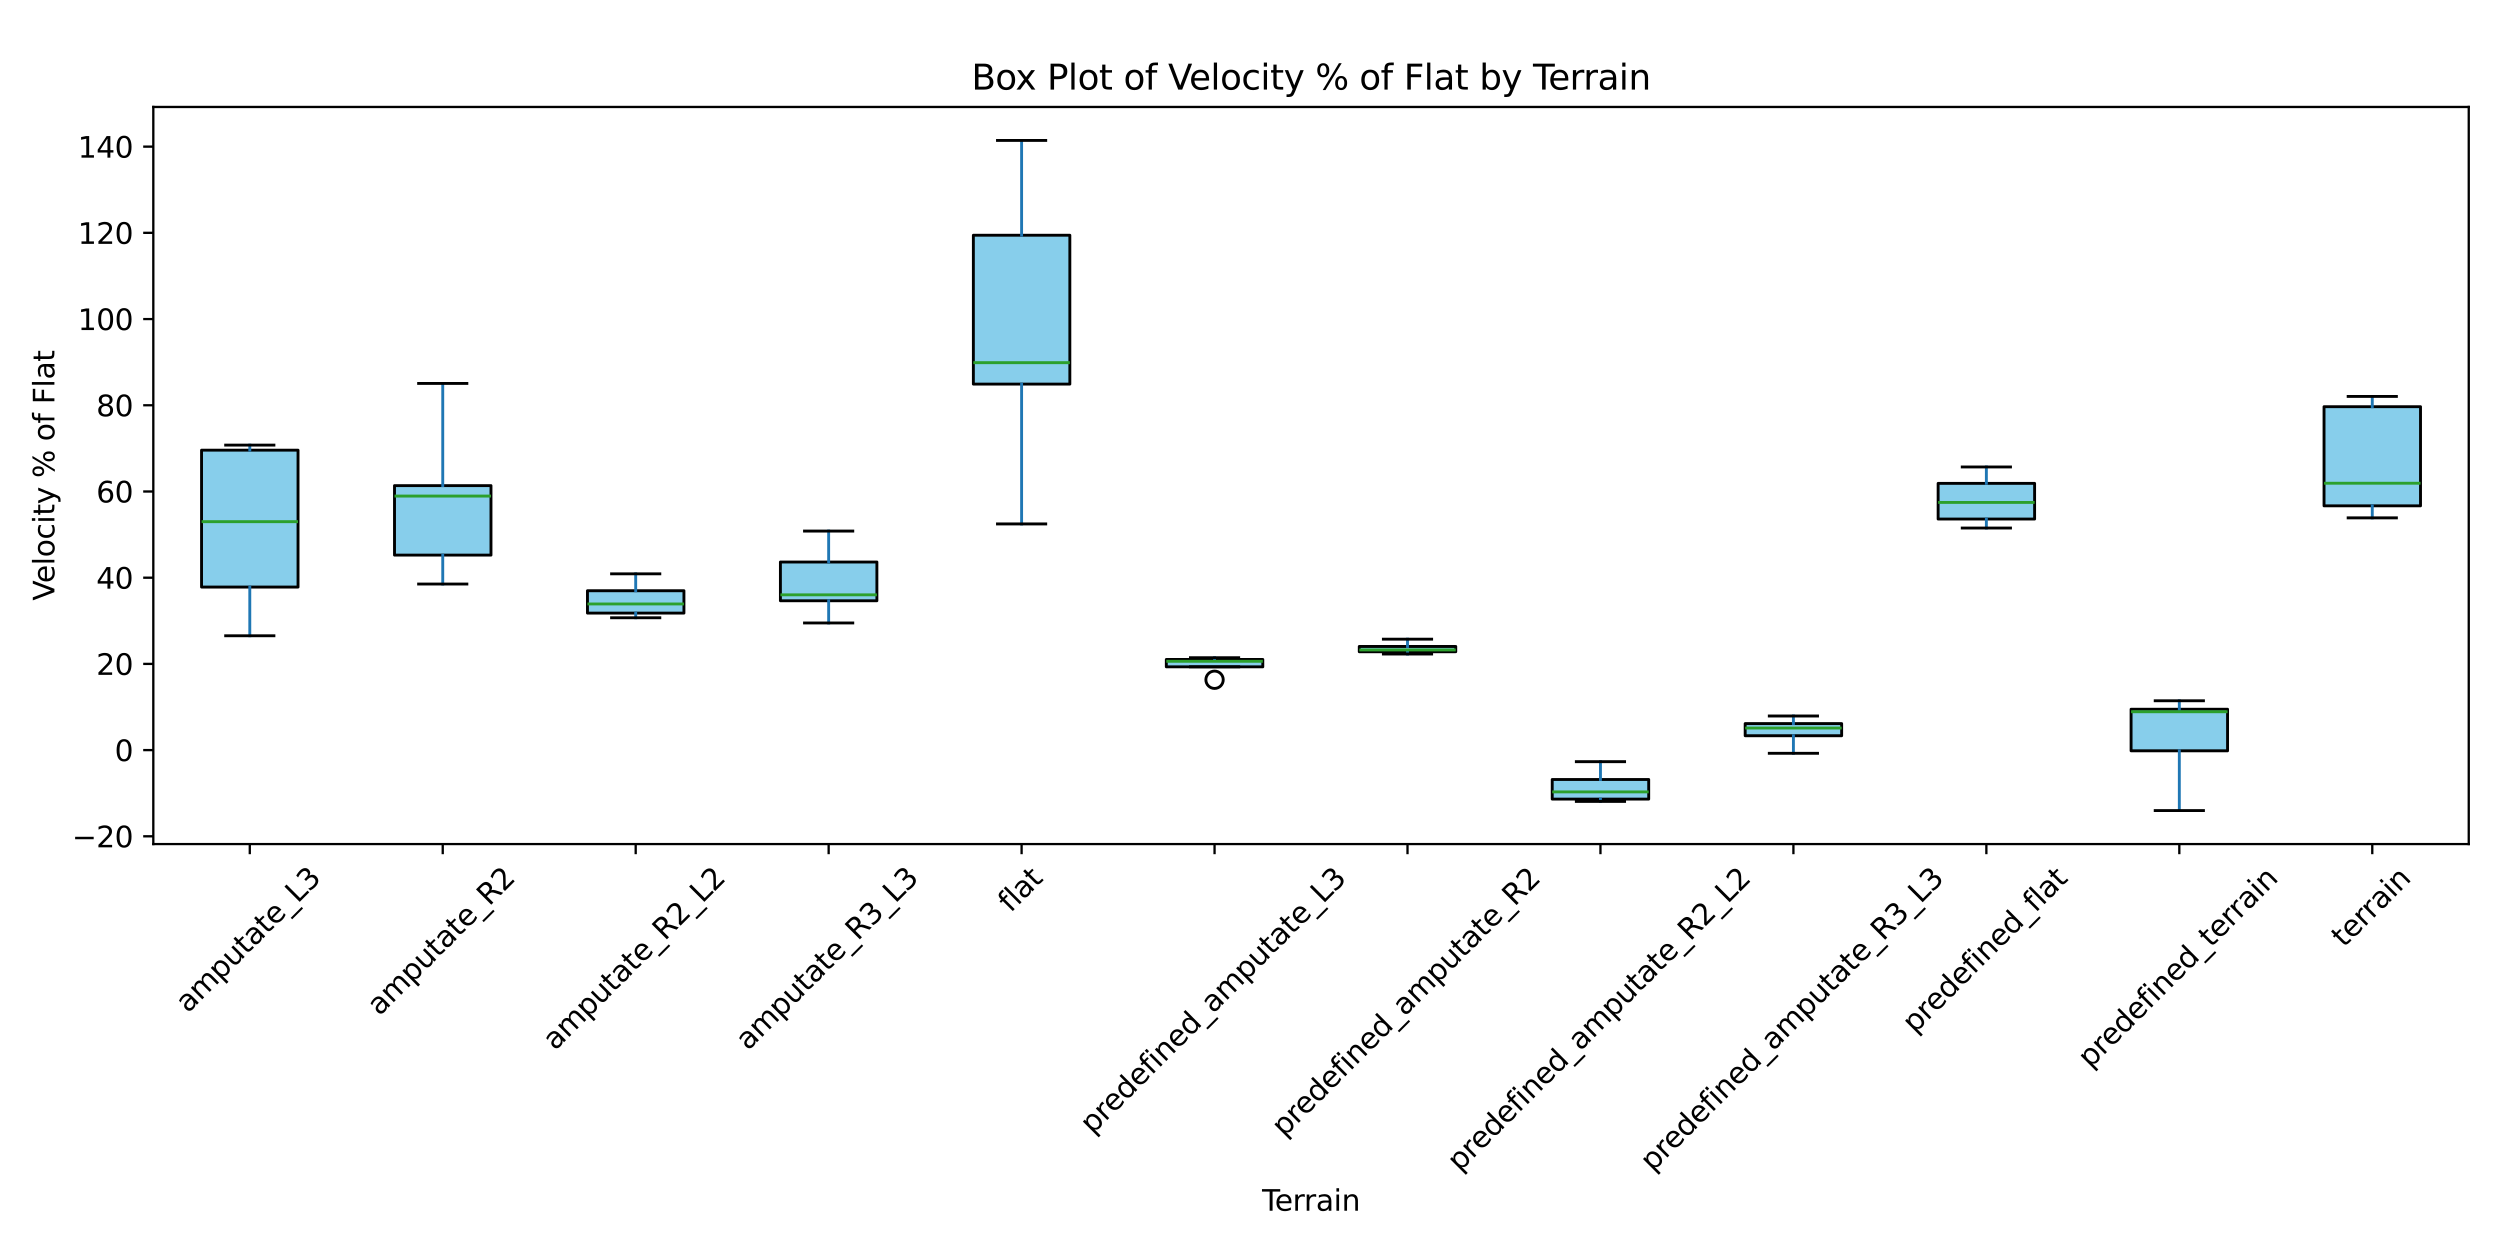 <?xml version="1.0" encoding="utf-8" standalone="no"?>
<!DOCTYPE svg PUBLIC "-//W3C//DTD SVG 1.1//EN"
  "http://www.w3.org/Graphics/SVG/1.1/DTD/svg11.dtd">
<svg xmlns:xlink="http://www.w3.org/1999/xlink" width="864pt" height="432pt" viewBox="0 0 864 432" xmlns="http://www.w3.org/2000/svg" version="1.1">
 <defs>
  <style type="text/css">*{stroke-linejoin: round; stroke-linecap: butt}</style>
 </defs>
 <g id="figure_1">
  <g id="patch_1">
   <path d="M 0 432 
L 864 432 
L 864 0 
L 0 0 
z
" style="fill: #ffffff"/>
  </g>
  <g id="axes_1">
   <g id="patch_2">
    <path d="M 52.985 291.71 
L 853.2 291.71 
L 853.2 36.96 
L 52.985 36.96 
z
" style="fill: #ffffff"/>
   </g>
   <g id="matplotlib.axis_1">
    <g id="xtick_1">
     <g id="line2d_1">
      <defs>
       <path id="m77b8a6939d" d="M 0 0 
L 0 3.5 
" style="stroke: #000000; stroke-width: 0.8"/>
      </defs>
      <g>
       <use xlink:href="#m77b8a6939d" x="86.327" y="291.71" style="stroke: #000000; stroke-width: 0.8"/>
      </g>
     </g>
     <g id="text_1">
      <!-- amputate_L3 -->
      <g transform="translate(64.921 350.352) rotate(-45) scale(0.1 -0.1)">
       <defs>
        <path id="DejaVuSans-61" d="M 2194 1759 
Q 1497 1759 1228 1600 
Q 959 1441 959 1056 
Q 959 750 1161 570 
Q 1363 391 1709 391 
Q 2188 391 2477 730 
Q 2766 1069 2766 1631 
L 2766 1759 
L 2194 1759 
z
M 3341 1997 
L 3341 0 
L 2766 0 
L 2766 531 
Q 2569 213 2275 61 
Q 1981 -91 1556 -91 
Q 1019 -91 701 211 
Q 384 513 384 1019 
Q 384 1609 779 1909 
Q 1175 2209 1959 2209 
L 2766 2209 
L 2766 2266 
Q 2766 2663 2505 2880 
Q 2244 3097 1772 3097 
Q 1472 3097 1187 3025 
Q 903 2953 641 2809 
L 641 3341 
Q 956 3463 1253 3523 
Q 1550 3584 1831 3584 
Q 2591 3584 2966 3190 
Q 3341 2797 3341 1997 
z
" transform="scale(0.016)"/>
        <path id="DejaVuSans-6d" d="M 3328 2828 
Q 3544 3216 3844 3400 
Q 4144 3584 4550 3584 
Q 5097 3584 5394 3201 
Q 5691 2819 5691 2113 
L 5691 0 
L 5113 0 
L 5113 2094 
Q 5113 2597 4934 2840 
Q 4756 3084 4391 3084 
Q 3944 3084 3684 2787 
Q 3425 2491 3425 1978 
L 3425 0 
L 2847 0 
L 2847 2094 
Q 2847 2600 2669 2842 
Q 2491 3084 2119 3084 
Q 1678 3084 1418 2786 
Q 1159 2488 1159 1978 
L 1159 0 
L 581 0 
L 581 3500 
L 1159 3500 
L 1159 2956 
Q 1356 3278 1631 3431 
Q 1906 3584 2284 3584 
Q 2666 3584 2933 3390 
Q 3200 3197 3328 2828 
z
" transform="scale(0.016)"/>
        <path id="DejaVuSans-70" d="M 1159 525 
L 1159 -1331 
L 581 -1331 
L 581 3500 
L 1159 3500 
L 1159 2969 
Q 1341 3281 1617 3432 
Q 1894 3584 2278 3584 
Q 2916 3584 3314 3078 
Q 3713 2572 3713 1747 
Q 3713 922 3314 415 
Q 2916 -91 2278 -91 
Q 1894 -91 1617 61 
Q 1341 213 1159 525 
z
M 3116 1747 
Q 3116 2381 2855 2742 
Q 2594 3103 2138 3103 
Q 1681 3103 1420 2742 
Q 1159 2381 1159 1747 
Q 1159 1113 1420 752 
Q 1681 391 2138 391 
Q 2594 391 2855 752 
Q 3116 1113 3116 1747 
z
" transform="scale(0.016)"/>
        <path id="DejaVuSans-75" d="M 544 1381 
L 544 3500 
L 1119 3500 
L 1119 1403 
Q 1119 906 1312 657 
Q 1506 409 1894 409 
Q 2359 409 2629 706 
Q 2900 1003 2900 1516 
L 2900 3500 
L 3475 3500 
L 3475 0 
L 2900 0 
L 2900 538 
Q 2691 219 2414 64 
Q 2138 -91 1772 -91 
Q 1169 -91 856 284 
Q 544 659 544 1381 
z
M 1991 3584 
L 1991 3584 
z
" transform="scale(0.016)"/>
        <path id="DejaVuSans-74" d="M 1172 4494 
L 1172 3500 
L 2356 3500 
L 2356 3053 
L 1172 3053 
L 1172 1153 
Q 1172 725 1289 603 
Q 1406 481 1766 481 
L 2356 481 
L 2356 0 
L 1766 0 
Q 1100 0 847 248 
Q 594 497 594 1153 
L 594 3053 
L 172 3053 
L 172 3500 
L 594 3500 
L 594 4494 
L 1172 4494 
z
" transform="scale(0.016)"/>
        <path id="DejaVuSans-65" d="M 3597 1894 
L 3597 1613 
L 953 1613 
Q 991 1019 1311 708 
Q 1631 397 2203 397 
Q 2534 397 2845 478 
Q 3156 559 3463 722 
L 3463 178 
Q 3153 47 2828 -22 
Q 2503 -91 2169 -91 
Q 1331 -91 842 396 
Q 353 884 353 1716 
Q 353 2575 817 3079 
Q 1281 3584 2069 3584 
Q 2775 3584 3186 3129 
Q 3597 2675 3597 1894 
z
M 3022 2063 
Q 3016 2534 2758 2815 
Q 2500 3097 2075 3097 
Q 1594 3097 1305 2825 
Q 1016 2553 972 2059 
L 3022 2063 
z
" transform="scale(0.016)"/>
        <path id="DejaVuSans-5f" d="M 3263 -1063 
L 3263 -1509 
L -63 -1509 
L -63 -1063 
L 3263 -1063 
z
" transform="scale(0.016)"/>
        <path id="DejaVuSans-4c" d="M 628 4666 
L 1259 4666 
L 1259 531 
L 3531 531 
L 3531 0 
L 628 0 
L 628 4666 
z
" transform="scale(0.016)"/>
        <path id="DejaVuSans-33" d="M 2597 2516 
Q 3050 2419 3304 2112 
Q 3559 1806 3559 1356 
Q 3559 666 3084 287 
Q 2609 -91 1734 -91 
Q 1441 -91 1130 -33 
Q 819 25 488 141 
L 488 750 
Q 750 597 1062 519 
Q 1375 441 1716 441 
Q 2309 441 2620 675 
Q 2931 909 2931 1356 
Q 2931 1769 2642 2001 
Q 2353 2234 1838 2234 
L 1294 2234 
L 1294 2753 
L 1863 2753 
Q 2328 2753 2575 2939 
Q 2822 3125 2822 3475 
Q 2822 3834 2567 4026 
Q 2313 4219 1838 4219 
Q 1578 4219 1281 4162 
Q 984 4106 628 3988 
L 628 4550 
Q 988 4650 1302 4700 
Q 1616 4750 1894 4750 
Q 2613 4750 3031 4423 
Q 3450 4097 3450 3541 
Q 3450 3153 3228 2886 
Q 3006 2619 2597 2516 
z
" transform="scale(0.016)"/>
       </defs>
       <use xlink:href="#DejaVuSans-61"/>
       <use xlink:href="#DejaVuSans-6d" x="61.279"/>
       <use xlink:href="#DejaVuSans-70" x="158.691"/>
       <use xlink:href="#DejaVuSans-75" x="222.168"/>
       <use xlink:href="#DejaVuSans-74" x="285.547"/>
       <use xlink:href="#DejaVuSans-61" x="324.756"/>
       <use xlink:href="#DejaVuSans-74" x="386.035"/>
       <use xlink:href="#DejaVuSans-65" x="425.244"/>
       <use xlink:href="#DejaVuSans-5f" x="486.768"/>
       <use xlink:href="#DejaVuSans-4c" x="536.768"/>
       <use xlink:href="#DejaVuSans-33" x="592.48"/>
      </g>
     </g>
    </g>
    <g id="xtick_2">
     <g id="line2d_2">
      <g>
       <use xlink:href="#m77b8a6939d" x="153.012" y="291.71" style="stroke: #000000; stroke-width: 0.8"/>
      </g>
     </g>
     <g id="text_2">
      <!-- amputate_R2 -->
      <g transform="translate(131.119 351.325) rotate(-45) scale(0.1 -0.1)">
       <defs>
        <path id="DejaVuSans-52" d="M 2841 2188 
Q 3044 2119 3236 1894 
Q 3428 1669 3622 1275 
L 4263 0 
L 3584 0 
L 2988 1197 
Q 2756 1666 2539 1819 
Q 2322 1972 1947 1972 
L 1259 1972 
L 1259 0 
L 628 0 
L 628 4666 
L 2053 4666 
Q 2853 4666 3247 4331 
Q 3641 3997 3641 3322 
Q 3641 2881 3436 2590 
Q 3231 2300 2841 2188 
z
M 1259 4147 
L 1259 2491 
L 2053 2491 
Q 2509 2491 2742 2702 
Q 2975 2913 2975 3322 
Q 2975 3731 2742 3939 
Q 2509 4147 2053 4147 
L 1259 4147 
z
" transform="scale(0.016)"/>
        <path id="DejaVuSans-32" d="M 1228 531 
L 3431 531 
L 3431 0 
L 469 0 
L 469 531 
Q 828 903 1448 1529 
Q 2069 2156 2228 2338 
Q 2531 2678 2651 2914 
Q 2772 3150 2772 3378 
Q 2772 3750 2511 3984 
Q 2250 4219 1831 4219 
Q 1534 4219 1204 4116 
Q 875 4013 500 3803 
L 500 4441 
Q 881 4594 1212 4672 
Q 1544 4750 1819 4750 
Q 2544 4750 2975 4387 
Q 3406 4025 3406 3419 
Q 3406 3131 3298 2873 
Q 3191 2616 2906 2266 
Q 2828 2175 2409 1742 
Q 1991 1309 1228 531 
z
" transform="scale(0.016)"/>
       </defs>
       <use xlink:href="#DejaVuSans-61"/>
       <use xlink:href="#DejaVuSans-6d" x="61.279"/>
       <use xlink:href="#DejaVuSans-70" x="158.691"/>
       <use xlink:href="#DejaVuSans-75" x="222.168"/>
       <use xlink:href="#DejaVuSans-74" x="285.547"/>
       <use xlink:href="#DejaVuSans-61" x="324.756"/>
       <use xlink:href="#DejaVuSans-74" x="386.035"/>
       <use xlink:href="#DejaVuSans-65" x="425.244"/>
       <use xlink:href="#DejaVuSans-5f" x="486.768"/>
       <use xlink:href="#DejaVuSans-52" x="536.768"/>
       <use xlink:href="#DejaVuSans-32" x="606.25"/>
      </g>
     </g>
    </g>
    <g id="xtick_3">
     <g id="line2d_3">
      <g>
       <use xlink:href="#m77b8a6939d" x="219.696" y="291.71" style="stroke: #000000; stroke-width: 0.8"/>
      </g>
     </g>
     <g id="text_3">
      <!-- amputate_R2_L2 -->
      <g transform="translate(191.816 363.3) rotate(-45) scale(0.1 -0.1)">
       <use xlink:href="#DejaVuSans-61"/>
       <use xlink:href="#DejaVuSans-6d" x="61.279"/>
       <use xlink:href="#DejaVuSans-70" x="158.691"/>
       <use xlink:href="#DejaVuSans-75" x="222.168"/>
       <use xlink:href="#DejaVuSans-74" x="285.547"/>
       <use xlink:href="#DejaVuSans-61" x="324.756"/>
       <use xlink:href="#DejaVuSans-74" x="386.035"/>
       <use xlink:href="#DejaVuSans-65" x="425.244"/>
       <use xlink:href="#DejaVuSans-5f" x="486.768"/>
       <use xlink:href="#DejaVuSans-52" x="536.768"/>
       <use xlink:href="#DejaVuSans-32" x="606.25"/>
       <use xlink:href="#DejaVuSans-5f" x="669.873"/>
       <use xlink:href="#DejaVuSans-4c" x="719.873"/>
       <use xlink:href="#DejaVuSans-32" x="775.586"/>
      </g>
     </g>
    </g>
    <g id="xtick_4">
     <g id="line2d_4">
      <g>
       <use xlink:href="#m77b8a6939d" x="286.381" y="291.71" style="stroke: #000000; stroke-width: 0.8"/>
      </g>
     </g>
     <g id="text_4">
      <!-- amputate_R3_L3 -->
      <g transform="translate(258.501 363.3) rotate(-45) scale(0.1 -0.1)">
       <use xlink:href="#DejaVuSans-61"/>
       <use xlink:href="#DejaVuSans-6d" x="61.279"/>
       <use xlink:href="#DejaVuSans-70" x="158.691"/>
       <use xlink:href="#DejaVuSans-75" x="222.168"/>
       <use xlink:href="#DejaVuSans-74" x="285.547"/>
       <use xlink:href="#DejaVuSans-61" x="324.756"/>
       <use xlink:href="#DejaVuSans-74" x="386.035"/>
       <use xlink:href="#DejaVuSans-65" x="425.244"/>
       <use xlink:href="#DejaVuSans-5f" x="486.768"/>
       <use xlink:href="#DejaVuSans-52" x="536.768"/>
       <use xlink:href="#DejaVuSans-33" x="606.25"/>
       <use xlink:href="#DejaVuSans-5f" x="669.873"/>
       <use xlink:href="#DejaVuSans-4c" x="719.873"/>
       <use xlink:href="#DejaVuSans-33" x="775.586"/>
      </g>
     </g>
    </g>
    <g id="xtick_5">
     <g id="line2d_5">
      <g>
       <use xlink:href="#m77b8a6939d" x="353.066" y="291.71" style="stroke: #000000; stroke-width: 0.8"/>
      </g>
     </g>
     <g id="text_5">
      <!-- flat -->
      <g transform="translate(349.237 315.642) rotate(-45) scale(0.1 -0.1)">
       <defs>
        <path id="DejaVuSans-66" d="M 2375 4863 
L 2375 4384 
L 1825 4384 
Q 1516 4384 1395 4259 
Q 1275 4134 1275 3809 
L 1275 3500 
L 2222 3500 
L 2222 3053 
L 1275 3053 
L 1275 0 
L 697 0 
L 697 3053 
L 147 3053 
L 147 3500 
L 697 3500 
L 697 3744 
Q 697 4328 969 4595 
Q 1241 4863 1831 4863 
L 2375 4863 
z
" transform="scale(0.016)"/>
        <path id="DejaVuSans-6c" d="M 603 4863 
L 1178 4863 
L 1178 0 
L 603 0 
L 603 4863 
z
" transform="scale(0.016)"/>
       </defs>
       <use xlink:href="#DejaVuSans-66"/>
       <use xlink:href="#DejaVuSans-6c" x="35.205"/>
       <use xlink:href="#DejaVuSans-61" x="62.988"/>
       <use xlink:href="#DejaVuSans-74" x="124.268"/>
      </g>
     </g>
    </g>
    <g id="xtick_6">
     <g id="line2d_6">
      <g>
       <use xlink:href="#m77b8a6939d" x="419.75" y="291.71" style="stroke: #000000; stroke-width: 0.8"/>
      </g>
     </g>
     <g id="text_6">
      <!-- predefined_amputate_L3 -->
      <g transform="translate(377.537 392.215) rotate(-45) scale(0.1 -0.1)">
       <defs>
        <path id="DejaVuSans-72" d="M 2631 2963 
Q 2534 3019 2420 3045 
Q 2306 3072 2169 3072 
Q 1681 3072 1420 2755 
Q 1159 2438 1159 1844 
L 1159 0 
L 581 0 
L 581 3500 
L 1159 3500 
L 1159 2956 
Q 1341 3275 1631 3429 
Q 1922 3584 2338 3584 
Q 2397 3584 2469 3576 
Q 2541 3569 2628 3553 
L 2631 2963 
z
" transform="scale(0.016)"/>
        <path id="DejaVuSans-64" d="M 2906 2969 
L 2906 4863 
L 3481 4863 
L 3481 0 
L 2906 0 
L 2906 525 
Q 2725 213 2448 61 
Q 2172 -91 1784 -91 
Q 1150 -91 751 415 
Q 353 922 353 1747 
Q 353 2572 751 3078 
Q 1150 3584 1784 3584 
Q 2172 3584 2448 3432 
Q 2725 3281 2906 2969 
z
M 947 1747 
Q 947 1113 1208 752 
Q 1469 391 1925 391 
Q 2381 391 2643 752 
Q 2906 1113 2906 1747 
Q 2906 2381 2643 2742 
Q 2381 3103 1925 3103 
Q 1469 3103 1208 2742 
Q 947 2381 947 1747 
z
" transform="scale(0.016)"/>
        <path id="DejaVuSans-69" d="M 603 3500 
L 1178 3500 
L 1178 0 
L 603 0 
L 603 3500 
z
M 603 4863 
L 1178 4863 
L 1178 4134 
L 603 4134 
L 603 4863 
z
" transform="scale(0.016)"/>
        <path id="DejaVuSans-6e" d="M 3513 2113 
L 3513 0 
L 2938 0 
L 2938 2094 
Q 2938 2591 2744 2837 
Q 2550 3084 2163 3084 
Q 1697 3084 1428 2787 
Q 1159 2491 1159 1978 
L 1159 0 
L 581 0 
L 581 3500 
L 1159 3500 
L 1159 2956 
Q 1366 3272 1645 3428 
Q 1925 3584 2291 3584 
Q 2894 3584 3203 3211 
Q 3513 2838 3513 2113 
z
" transform="scale(0.016)"/>
       </defs>
       <use xlink:href="#DejaVuSans-70"/>
       <use xlink:href="#DejaVuSans-72" x="63.477"/>
       <use xlink:href="#DejaVuSans-65" x="102.34"/>
       <use xlink:href="#DejaVuSans-64" x="163.863"/>
       <use xlink:href="#DejaVuSans-65" x="227.34"/>
       <use xlink:href="#DejaVuSans-66" x="288.863"/>
       <use xlink:href="#DejaVuSans-69" x="324.068"/>
       <use xlink:href="#DejaVuSans-6e" x="351.852"/>
       <use xlink:href="#DejaVuSans-65" x="415.23"/>
       <use xlink:href="#DejaVuSans-64" x="476.754"/>
       <use xlink:href="#DejaVuSans-5f" x="540.23"/>
       <use xlink:href="#DejaVuSans-61" x="590.23"/>
       <use xlink:href="#DejaVuSans-6d" x="651.51"/>
       <use xlink:href="#DejaVuSans-70" x="748.922"/>
       <use xlink:href="#DejaVuSans-75" x="812.398"/>
       <use xlink:href="#DejaVuSans-74" x="875.777"/>
       <use xlink:href="#DejaVuSans-61" x="914.986"/>
       <use xlink:href="#DejaVuSans-74" x="976.266"/>
       <use xlink:href="#DejaVuSans-65" x="1015.475"/>
       <use xlink:href="#DejaVuSans-5f" x="1076.998"/>
       <use xlink:href="#DejaVuSans-4c" x="1126.998"/>
       <use xlink:href="#DejaVuSans-33" x="1182.711"/>
      </g>
     </g>
    </g>
    <g id="xtick_7">
     <g id="line2d_7">
      <g>
       <use xlink:href="#m77b8a6939d" x="486.435" y="291.71" style="stroke: #000000; stroke-width: 0.8"/>
      </g>
     </g>
     <g id="text_7">
      <!-- predefined_amputate_R2 -->
      <g transform="translate(443.735 393.188) rotate(-45) scale(0.1 -0.1)">
       <use xlink:href="#DejaVuSans-70"/>
       <use xlink:href="#DejaVuSans-72" x="63.477"/>
       <use xlink:href="#DejaVuSans-65" x="102.34"/>
       <use xlink:href="#DejaVuSans-64" x="163.863"/>
       <use xlink:href="#DejaVuSans-65" x="227.34"/>
       <use xlink:href="#DejaVuSans-66" x="288.863"/>
       <use xlink:href="#DejaVuSans-69" x="324.068"/>
       <use xlink:href="#DejaVuSans-6e" x="351.852"/>
       <use xlink:href="#DejaVuSans-65" x="415.23"/>
       <use xlink:href="#DejaVuSans-64" x="476.754"/>
       <use xlink:href="#DejaVuSans-5f" x="540.23"/>
       <use xlink:href="#DejaVuSans-61" x="590.23"/>
       <use xlink:href="#DejaVuSans-6d" x="651.51"/>
       <use xlink:href="#DejaVuSans-70" x="748.922"/>
       <use xlink:href="#DejaVuSans-75" x="812.398"/>
       <use xlink:href="#DejaVuSans-74" x="875.777"/>
       <use xlink:href="#DejaVuSans-61" x="914.986"/>
       <use xlink:href="#DejaVuSans-74" x="976.266"/>
       <use xlink:href="#DejaVuSans-65" x="1015.475"/>
       <use xlink:href="#DejaVuSans-5f" x="1076.998"/>
       <use xlink:href="#DejaVuSans-52" x="1126.998"/>
       <use xlink:href="#DejaVuSans-32" x="1196.48"/>
      </g>
     </g>
    </g>
    <g id="xtick_8">
     <g id="line2d_8">
      <g>
       <use xlink:href="#m77b8a6939d" x="553.119" y="291.71" style="stroke: #000000; stroke-width: 0.8"/>
      </g>
     </g>
     <g id="text_8">
      <!-- predefined_amputate_R2_L2 -->
      <g transform="translate(504.432 405.163) rotate(-45) scale(0.1 -0.1)">
       <use xlink:href="#DejaVuSans-70"/>
       <use xlink:href="#DejaVuSans-72" x="63.477"/>
       <use xlink:href="#DejaVuSans-65" x="102.34"/>
       <use xlink:href="#DejaVuSans-64" x="163.863"/>
       <use xlink:href="#DejaVuSans-65" x="227.34"/>
       <use xlink:href="#DejaVuSans-66" x="288.863"/>
       <use xlink:href="#DejaVuSans-69" x="324.068"/>
       <use xlink:href="#DejaVuSans-6e" x="351.852"/>
       <use xlink:href="#DejaVuSans-65" x="415.23"/>
       <use xlink:href="#DejaVuSans-64" x="476.754"/>
       <use xlink:href="#DejaVuSans-5f" x="540.23"/>
       <use xlink:href="#DejaVuSans-61" x="590.23"/>
       <use xlink:href="#DejaVuSans-6d" x="651.51"/>
       <use xlink:href="#DejaVuSans-70" x="748.922"/>
       <use xlink:href="#DejaVuSans-75" x="812.398"/>
       <use xlink:href="#DejaVuSans-74" x="875.777"/>
       <use xlink:href="#DejaVuSans-61" x="914.986"/>
       <use xlink:href="#DejaVuSans-74" x="976.266"/>
       <use xlink:href="#DejaVuSans-65" x="1015.475"/>
       <use xlink:href="#DejaVuSans-5f" x="1076.998"/>
       <use xlink:href="#DejaVuSans-52" x="1126.998"/>
       <use xlink:href="#DejaVuSans-32" x="1196.48"/>
       <use xlink:href="#DejaVuSans-5f" x="1260.104"/>
       <use xlink:href="#DejaVuSans-4c" x="1310.104"/>
       <use xlink:href="#DejaVuSans-32" x="1365.816"/>
      </g>
     </g>
    </g>
    <g id="xtick_9">
     <g id="line2d_9">
      <g>
       <use xlink:href="#m77b8a6939d" x="619.804" y="291.71" style="stroke: #000000; stroke-width: 0.8"/>
      </g>
     </g>
     <g id="text_9">
      <!-- predefined_amputate_R3_L3 -->
      <g transform="translate(571.117 405.163) rotate(-45) scale(0.1 -0.1)">
       <use xlink:href="#DejaVuSans-70"/>
       <use xlink:href="#DejaVuSans-72" x="63.477"/>
       <use xlink:href="#DejaVuSans-65" x="102.34"/>
       <use xlink:href="#DejaVuSans-64" x="163.863"/>
       <use xlink:href="#DejaVuSans-65" x="227.34"/>
       <use xlink:href="#DejaVuSans-66" x="288.863"/>
       <use xlink:href="#DejaVuSans-69" x="324.068"/>
       <use xlink:href="#DejaVuSans-6e" x="351.852"/>
       <use xlink:href="#DejaVuSans-65" x="415.23"/>
       <use xlink:href="#DejaVuSans-64" x="476.754"/>
       <use xlink:href="#DejaVuSans-5f" x="540.23"/>
       <use xlink:href="#DejaVuSans-61" x="590.23"/>
       <use xlink:href="#DejaVuSans-6d" x="651.51"/>
       <use xlink:href="#DejaVuSans-70" x="748.922"/>
       <use xlink:href="#DejaVuSans-75" x="812.398"/>
       <use xlink:href="#DejaVuSans-74" x="875.777"/>
       <use xlink:href="#DejaVuSans-61" x="914.986"/>
       <use xlink:href="#DejaVuSans-74" x="976.266"/>
       <use xlink:href="#DejaVuSans-65" x="1015.475"/>
       <use xlink:href="#DejaVuSans-5f" x="1076.998"/>
       <use xlink:href="#DejaVuSans-52" x="1126.998"/>
       <use xlink:href="#DejaVuSans-33" x="1196.48"/>
       <use xlink:href="#DejaVuSans-5f" x="1260.104"/>
       <use xlink:href="#DejaVuSans-4c" x="1310.104"/>
       <use xlink:href="#DejaVuSans-33" x="1365.816"/>
      </g>
     </g>
    </g>
    <g id="xtick_10">
     <g id="line2d_10">
      <g>
       <use xlink:href="#m77b8a6939d" x="686.489" y="291.71" style="stroke: #000000; stroke-width: 0.8"/>
      </g>
     </g>
     <g id="text_10">
      <!-- predefined_flat -->
      <g transform="translate(661.693 357.38) rotate(-45) scale(0.1 -0.1)">
       <use xlink:href="#DejaVuSans-70"/>
       <use xlink:href="#DejaVuSans-72" x="63.477"/>
       <use xlink:href="#DejaVuSans-65" x="102.34"/>
       <use xlink:href="#DejaVuSans-64" x="163.863"/>
       <use xlink:href="#DejaVuSans-65" x="227.34"/>
       <use xlink:href="#DejaVuSans-66" x="288.863"/>
       <use xlink:href="#DejaVuSans-69" x="324.068"/>
       <use xlink:href="#DejaVuSans-6e" x="351.852"/>
       <use xlink:href="#DejaVuSans-65" x="415.23"/>
       <use xlink:href="#DejaVuSans-64" x="476.754"/>
       <use xlink:href="#DejaVuSans-5f" x="540.23"/>
       <use xlink:href="#DejaVuSans-66" x="590.23"/>
       <use xlink:href="#DejaVuSans-6c" x="625.436"/>
       <use xlink:href="#DejaVuSans-61" x="653.219"/>
       <use xlink:href="#DejaVuSans-74" x="714.498"/>
      </g>
     </g>
    </g>
    <g id="xtick_11">
     <g id="line2d_11">
      <g>
       <use xlink:href="#m77b8a6939d" x="753.173" y="291.71" style="stroke: #000000; stroke-width: 0.8"/>
      </g>
     </g>
     <g id="text_11">
      <!-- predefined_terrain -->
      <g transform="translate(722.361 369.413) rotate(-45) scale(0.1 -0.1)">
       <use xlink:href="#DejaVuSans-70"/>
       <use xlink:href="#DejaVuSans-72" x="63.477"/>
       <use xlink:href="#DejaVuSans-65" x="102.34"/>
       <use xlink:href="#DejaVuSans-64" x="163.863"/>
       <use xlink:href="#DejaVuSans-65" x="227.34"/>
       <use xlink:href="#DejaVuSans-66" x="288.863"/>
       <use xlink:href="#DejaVuSans-69" x="324.068"/>
       <use xlink:href="#DejaVuSans-6e" x="351.852"/>
       <use xlink:href="#DejaVuSans-65" x="415.23"/>
       <use xlink:href="#DejaVuSans-64" x="476.754"/>
       <use xlink:href="#DejaVuSans-5f" x="540.23"/>
       <use xlink:href="#DejaVuSans-74" x="590.23"/>
       <use xlink:href="#DejaVuSans-65" x="629.439"/>
       <use xlink:href="#DejaVuSans-72" x="690.963"/>
       <use xlink:href="#DejaVuSans-72" x="730.326"/>
       <use xlink:href="#DejaVuSans-61" x="771.439"/>
       <use xlink:href="#DejaVuSans-69" x="832.719"/>
       <use xlink:href="#DejaVuSans-6e" x="860.502"/>
      </g>
     </g>
    </g>
    <g id="xtick_12">
     <g id="line2d_12">
      <g>
       <use xlink:href="#m77b8a6939d" x="819.858" y="291.71" style="stroke: #000000; stroke-width: 0.8"/>
      </g>
     </g>
     <g id="text_12">
      <!-- terrain -->
      <g transform="translate(810.013 327.675) rotate(-45) scale(0.1 -0.1)">
       <use xlink:href="#DejaVuSans-74"/>
       <use xlink:href="#DejaVuSans-65" x="39.209"/>
       <use xlink:href="#DejaVuSans-72" x="100.732"/>
       <use xlink:href="#DejaVuSans-72" x="140.096"/>
       <use xlink:href="#DejaVuSans-61" x="181.209"/>
       <use xlink:href="#DejaVuSans-69" x="242.488"/>
       <use xlink:href="#DejaVuSans-6e" x="270.271"/>
      </g>
     </g>
    </g>
    <g id="text_13">
     <!-- Terrain -->
     <g transform="translate(436.167 418.428) scale(0.1 -0.1)">
      <defs>
       <path id="DejaVuSans-54" d="M -19 4666 
L 3928 4666 
L 3928 4134 
L 2272 4134 
L 2272 0 
L 1638 0 
L 1638 4134 
L -19 4134 
L -19 4666 
z
" transform="scale(0.016)"/>
      </defs>
      <use xlink:href="#DejaVuSans-54"/>
      <use xlink:href="#DejaVuSans-65" x="44.084"/>
      <use xlink:href="#DejaVuSans-72" x="105.607"/>
      <use xlink:href="#DejaVuSans-72" x="144.971"/>
      <use xlink:href="#DejaVuSans-61" x="186.084"/>
      <use xlink:href="#DejaVuSans-69" x="247.363"/>
      <use xlink:href="#DejaVuSans-6e" x="275.146"/>
     </g>
    </g>
   </g>
   <g id="matplotlib.axis_2">
    <g id="ytick_1">
     <g id="line2d_13">
      <defs>
       <path id="m36364b313c" d="M 0 0 
L -3.5 0 
" style="stroke: #000000; stroke-width: 0.8"/>
      </defs>
      <g>
       <use xlink:href="#m36364b313c" x="52.985" y="289.029" style="stroke: #000000; stroke-width: 0.8"/>
      </g>
     </g>
     <g id="text_14">
      <!-- −20 -->
      <g transform="translate(24.88 292.828) scale(0.1 -0.1)">
       <defs>
        <path id="DejaVuSans-2212" d="M 678 2272 
L 4684 2272 
L 4684 1741 
L 678 1741 
L 678 2272 
z
" transform="scale(0.016)"/>
        <path id="DejaVuSans-30" d="M 2034 4250 
Q 1547 4250 1301 3770 
Q 1056 3291 1056 2328 
Q 1056 1369 1301 889 
Q 1547 409 2034 409 
Q 2525 409 2770 889 
Q 3016 1369 3016 2328 
Q 3016 3291 2770 3770 
Q 2525 4250 2034 4250 
z
M 2034 4750 
Q 2819 4750 3233 4129 
Q 3647 3509 3647 2328 
Q 3647 1150 3233 529 
Q 2819 -91 2034 -91 
Q 1250 -91 836 529 
Q 422 1150 422 2328 
Q 422 3509 836 4129 
Q 1250 4750 2034 4750 
z
" transform="scale(0.016)"/>
       </defs>
       <use xlink:href="#DejaVuSans-2212"/>
       <use xlink:href="#DejaVuSans-32" x="83.789"/>
       <use xlink:href="#DejaVuSans-30" x="147.412"/>
      </g>
     </g>
    </g>
    <g id="ytick_2">
     <g id="line2d_14">
      <g>
       <use xlink:href="#m36364b313c" x="52.985" y="259.235" style="stroke: #000000; stroke-width: 0.8"/>
      </g>
     </g>
     <g id="text_15">
      <!-- 0 -->
      <g transform="translate(39.623 263.034) scale(0.1 -0.1)">
       <use xlink:href="#DejaVuSans-30"/>
      </g>
     </g>
    </g>
    <g id="ytick_3">
     <g id="line2d_15">
      <g>
       <use xlink:href="#m36364b313c" x="52.985" y="229.442" style="stroke: #000000; stroke-width: 0.8"/>
      </g>
     </g>
     <g id="text_16">
      <!-- 20 -->
      <g transform="translate(33.26 233.241) scale(0.1 -0.1)">
       <use xlink:href="#DejaVuSans-32"/>
       <use xlink:href="#DejaVuSans-30" x="63.623"/>
      </g>
     </g>
    </g>
    <g id="ytick_4">
     <g id="line2d_16">
      <g>
       <use xlink:href="#m36364b313c" x="52.985" y="199.648" style="stroke: #000000; stroke-width: 0.8"/>
      </g>
     </g>
     <g id="text_17">
      <!-- 40 -->
      <g transform="translate(33.26 203.447) scale(0.1 -0.1)">
       <defs>
        <path id="DejaVuSans-34" d="M 2419 4116 
L 825 1625 
L 2419 1625 
L 2419 4116 
z
M 2253 4666 
L 3047 4666 
L 3047 1625 
L 3713 1625 
L 3713 1100 
L 3047 1100 
L 3047 0 
L 2419 0 
L 2419 1100 
L 313 1100 
L 313 1709 
L 2253 4666 
z
" transform="scale(0.016)"/>
       </defs>
       <use xlink:href="#DejaVuSans-34"/>
       <use xlink:href="#DejaVuSans-30" x="63.623"/>
      </g>
     </g>
    </g>
    <g id="ytick_5">
     <g id="line2d_17">
      <g>
       <use xlink:href="#m36364b313c" x="52.985" y="169.855" style="stroke: #000000; stroke-width: 0.8"/>
      </g>
     </g>
     <g id="text_18">
      <!-- 60 -->
      <g transform="translate(33.26 173.654) scale(0.1 -0.1)">
       <defs>
        <path id="DejaVuSans-36" d="M 2113 2584 
Q 1688 2584 1439 2293 
Q 1191 2003 1191 1497 
Q 1191 994 1439 701 
Q 1688 409 2113 409 
Q 2538 409 2786 701 
Q 3034 994 3034 1497 
Q 3034 2003 2786 2293 
Q 2538 2584 2113 2584 
z
M 3366 4563 
L 3366 3988 
Q 3128 4100 2886 4159 
Q 2644 4219 2406 4219 
Q 1781 4219 1451 3797 
Q 1122 3375 1075 2522 
Q 1259 2794 1537 2939 
Q 1816 3084 2150 3084 
Q 2853 3084 3261 2657 
Q 3669 2231 3669 1497 
Q 3669 778 3244 343 
Q 2819 -91 2113 -91 
Q 1303 -91 875 529 
Q 447 1150 447 2328 
Q 447 3434 972 4092 
Q 1497 4750 2381 4750 
Q 2619 4750 2861 4703 
Q 3103 4656 3366 4563 
z
" transform="scale(0.016)"/>
       </defs>
       <use xlink:href="#DejaVuSans-36"/>
       <use xlink:href="#DejaVuSans-30" x="63.623"/>
      </g>
     </g>
    </g>
    <g id="ytick_6">
     <g id="line2d_18">
      <g>
       <use xlink:href="#m36364b313c" x="52.985" y="140.061" style="stroke: #000000; stroke-width: 0.8"/>
      </g>
     </g>
     <g id="text_19">
      <!-- 80 -->
      <g transform="translate(33.26 143.86) scale(0.1 -0.1)">
       <defs>
        <path id="DejaVuSans-38" d="M 2034 2216 
Q 1584 2216 1326 1975 
Q 1069 1734 1069 1313 
Q 1069 891 1326 650 
Q 1584 409 2034 409 
Q 2484 409 2743 651 
Q 3003 894 3003 1313 
Q 3003 1734 2745 1975 
Q 2488 2216 2034 2216 
z
M 1403 2484 
Q 997 2584 770 2862 
Q 544 3141 544 3541 
Q 544 4100 942 4425 
Q 1341 4750 2034 4750 
Q 2731 4750 3128 4425 
Q 3525 4100 3525 3541 
Q 3525 3141 3298 2862 
Q 3072 2584 2669 2484 
Q 3125 2378 3379 2068 
Q 3634 1759 3634 1313 
Q 3634 634 3220 271 
Q 2806 -91 2034 -91 
Q 1263 -91 848 271 
Q 434 634 434 1313 
Q 434 1759 690 2068 
Q 947 2378 1403 2484 
z
M 1172 3481 
Q 1172 3119 1398 2916 
Q 1625 2713 2034 2713 
Q 2441 2713 2670 2916 
Q 2900 3119 2900 3481 
Q 2900 3844 2670 4047 
Q 2441 4250 2034 4250 
Q 1625 4250 1398 4047 
Q 1172 3844 1172 3481 
z
" transform="scale(0.016)"/>
       </defs>
       <use xlink:href="#DejaVuSans-38"/>
       <use xlink:href="#DejaVuSans-30" x="63.623"/>
      </g>
     </g>
    </g>
    <g id="ytick_7">
     <g id="line2d_19">
      <g>
       <use xlink:href="#m36364b313c" x="52.985" y="110.267" style="stroke: #000000; stroke-width: 0.8"/>
      </g>
     </g>
     <g id="text_20">
      <!-- 100 -->
      <g transform="translate(26.898 114.067) scale(0.1 -0.1)">
       <defs>
        <path id="DejaVuSans-31" d="M 794 531 
L 1825 531 
L 1825 4091 
L 703 3866 
L 703 4441 
L 1819 4666 
L 2450 4666 
L 2450 531 
L 3481 531 
L 3481 0 
L 794 0 
L 794 531 
z
" transform="scale(0.016)"/>
       </defs>
       <use xlink:href="#DejaVuSans-31"/>
       <use xlink:href="#DejaVuSans-30" x="63.623"/>
       <use xlink:href="#DejaVuSans-30" x="127.246"/>
      </g>
     </g>
    </g>
    <g id="ytick_8">
     <g id="line2d_20">
      <g>
       <use xlink:href="#m36364b313c" x="52.985" y="80.474" style="stroke: #000000; stroke-width: 0.8"/>
      </g>
     </g>
     <g id="text_21">
      <!-- 120 -->
      <g transform="translate(26.898 84.273) scale(0.1 -0.1)">
       <use xlink:href="#DejaVuSans-31"/>
       <use xlink:href="#DejaVuSans-32" x="63.623"/>
       <use xlink:href="#DejaVuSans-30" x="127.246"/>
      </g>
     </g>
    </g>
    <g id="ytick_9">
     <g id="line2d_21">
      <g>
       <use xlink:href="#m36364b313c" x="52.985" y="50.68" style="stroke: #000000; stroke-width: 0.8"/>
      </g>
     </g>
     <g id="text_22">
      <!-- 140 -->
      <g transform="translate(26.898 54.48) scale(0.1 -0.1)">
       <use xlink:href="#DejaVuSans-31"/>
       <use xlink:href="#DejaVuSans-34" x="63.623"/>
       <use xlink:href="#DejaVuSans-30" x="127.246"/>
      </g>
     </g>
    </g>
    <g id="text_23">
     <!-- Velocity % of Flat -->
     <g transform="translate(18.801 207.577) rotate(-90) scale(0.1 -0.1)">
      <defs>
       <path id="DejaVuSans-56" d="M 1831 0 
L 50 4666 
L 709 4666 
L 2188 738 
L 3669 4666 
L 4325 4666 
L 2547 0 
L 1831 0 
z
" transform="scale(0.016)"/>
       <path id="DejaVuSans-6f" d="M 1959 3097 
Q 1497 3097 1228 2736 
Q 959 2375 959 1747 
Q 959 1119 1226 758 
Q 1494 397 1959 397 
Q 2419 397 2687 759 
Q 2956 1122 2956 1747 
Q 2956 2369 2687 2733 
Q 2419 3097 1959 3097 
z
M 1959 3584 
Q 2709 3584 3137 3096 
Q 3566 2609 3566 1747 
Q 3566 888 3137 398 
Q 2709 -91 1959 -91 
Q 1206 -91 779 398 
Q 353 888 353 1747 
Q 353 2609 779 3096 
Q 1206 3584 1959 3584 
z
" transform="scale(0.016)"/>
       <path id="DejaVuSans-63" d="M 3122 3366 
L 3122 2828 
Q 2878 2963 2633 3030 
Q 2388 3097 2138 3097 
Q 1578 3097 1268 2742 
Q 959 2388 959 1747 
Q 959 1106 1268 751 
Q 1578 397 2138 397 
Q 2388 397 2633 464 
Q 2878 531 3122 666 
L 3122 134 
Q 2881 22 2623 -34 
Q 2366 -91 2075 -91 
Q 1284 -91 818 406 
Q 353 903 353 1747 
Q 353 2603 823 3093 
Q 1294 3584 2113 3584 
Q 2378 3584 2631 3529 
Q 2884 3475 3122 3366 
z
" transform="scale(0.016)"/>
       <path id="DejaVuSans-79" d="M 2059 -325 
Q 1816 -950 1584 -1140 
Q 1353 -1331 966 -1331 
L 506 -1331 
L 506 -850 
L 844 -850 
Q 1081 -850 1212 -737 
Q 1344 -625 1503 -206 
L 1606 56 
L 191 3500 
L 800 3500 
L 1894 763 
L 2988 3500 
L 3597 3500 
L 2059 -325 
z
" transform="scale(0.016)"/>
       <path id="DejaVuSans-20" transform="scale(0.016)"/>
       <path id="DejaVuSans-25" d="M 4653 2053 
Q 4381 2053 4226 1822 
Q 4072 1591 4072 1178 
Q 4072 772 4226 539 
Q 4381 306 4653 306 
Q 4919 306 5073 539 
Q 5228 772 5228 1178 
Q 5228 1588 5073 1820 
Q 4919 2053 4653 2053 
z
M 4653 2450 
Q 5147 2450 5437 2106 
Q 5728 1763 5728 1178 
Q 5728 594 5436 251 
Q 5144 -91 4653 -91 
Q 4153 -91 3862 251 
Q 3572 594 3572 1178 
Q 3572 1766 3864 2108 
Q 4156 2450 4653 2450 
z
M 1428 4353 
Q 1159 4353 1004 4120 
Q 850 3888 850 3481 
Q 850 3069 1003 2837 
Q 1156 2606 1428 2606 
Q 1700 2606 1854 2837 
Q 2009 3069 2009 3481 
Q 2009 3884 1853 4118 
Q 1697 4353 1428 4353 
z
M 4250 4750 
L 4750 4750 
L 1831 -91 
L 1331 -91 
L 4250 4750 
z
M 1428 4750 
Q 1922 4750 2215 4408 
Q 2509 4066 2509 3481 
Q 2509 2891 2217 2550 
Q 1925 2209 1428 2209 
Q 931 2209 642 2551 
Q 353 2894 353 3481 
Q 353 4063 643 4406 
Q 934 4750 1428 4750 
z
" transform="scale(0.016)"/>
       <path id="DejaVuSans-46" d="M 628 4666 
L 3309 4666 
L 3309 4134 
L 1259 4134 
L 1259 2759 
L 3109 2759 
L 3109 2228 
L 1259 2228 
L 1259 0 
L 628 0 
L 628 4666 
z
" transform="scale(0.016)"/>
      </defs>
      <use xlink:href="#DejaVuSans-56"/>
      <use xlink:href="#DejaVuSans-65" x="60.658"/>
      <use xlink:href="#DejaVuSans-6c" x="122.182"/>
      <use xlink:href="#DejaVuSans-6f" x="149.965"/>
      <use xlink:href="#DejaVuSans-63" x="211.146"/>
      <use xlink:href="#DejaVuSans-69" x="266.127"/>
      <use xlink:href="#DejaVuSans-74" x="293.91"/>
      <use xlink:href="#DejaVuSans-79" x="333.119"/>
      <use xlink:href="#DejaVuSans-20" x="392.299"/>
      <use xlink:href="#DejaVuSans-25" x="424.086"/>
      <use xlink:href="#DejaVuSans-20" x="519.105"/>
      <use xlink:href="#DejaVuSans-6f" x="550.893"/>
      <use xlink:href="#DejaVuSans-66" x="612.074"/>
      <use xlink:href="#DejaVuSans-20" x="647.279"/>
      <use xlink:href="#DejaVuSans-46" x="679.066"/>
      <use xlink:href="#DejaVuSans-6c" x="736.586"/>
      <use xlink:href="#DejaVuSans-61" x="764.369"/>
      <use xlink:href="#DejaVuSans-74" x="825.648"/>
     </g>
    </g>
   </g>
   <g id="patch_3">
    <path d="M 69.656 202.889 
L 102.998 202.889 
L 102.998 155.585 
L 69.656 155.585 
L 69.656 202.889 
z
" clip-path="url(#pea38ae6508)" style="fill: #87ceeb; stroke: #000000; stroke-linejoin: miter"/>
   </g>
   <g id="line2d_22">
    <path d="M 86.327 202.889 
L 86.327 219.719 
" clip-path="url(#pea38ae6508)" style="fill: none; stroke: #1f77b4; stroke-linecap: square"/>
   </g>
   <g id="line2d_23">
    <path d="M 86.327 155.585 
L 86.327 153.828 
" clip-path="url(#pea38ae6508)" style="fill: none; stroke: #1f77b4; stroke-linecap: square"/>
   </g>
   <g id="line2d_24">
    <path d="M 77.992 219.719 
L 94.663 219.719 
" clip-path="url(#pea38ae6508)" style="fill: none; stroke: #000000; stroke-linecap: square"/>
   </g>
   <g id="line2d_25">
    <path d="M 77.992 153.828 
L 94.663 153.828 
" clip-path="url(#pea38ae6508)" style="fill: none; stroke: #000000; stroke-linecap: square"/>
   </g>
   <g id="line2d_26"/>
   <g id="patch_4">
    <path d="M 136.341 191.843 
L 169.683 191.843 
L 169.683 167.828 
L 136.341 167.828 
L 136.341 191.843 
z
" clip-path="url(#pea38ae6508)" style="fill: #87ceeb; stroke: #000000; stroke-linejoin: miter"/>
   </g>
   <g id="line2d_27">
    <path d="M 153.012 191.843 
L 153.012 201.844 
" clip-path="url(#pea38ae6508)" style="fill: none; stroke: #1f77b4; stroke-linecap: square"/>
   </g>
   <g id="line2d_28">
    <path d="M 153.012 167.828 
L 153.012 132.508 
" clip-path="url(#pea38ae6508)" style="fill: none; stroke: #1f77b4; stroke-linecap: square"/>
   </g>
   <g id="line2d_29">
    <path d="M 144.676 201.844 
L 161.347 201.844 
" clip-path="url(#pea38ae6508)" style="fill: none; stroke: #000000; stroke-linecap: square"/>
   </g>
   <g id="line2d_30">
    <path d="M 144.676 132.508 
L 161.347 132.508 
" clip-path="url(#pea38ae6508)" style="fill: none; stroke: #000000; stroke-linecap: square"/>
   </g>
   <g id="line2d_31"/>
   <g id="patch_5">
    <path d="M 203.025 211.884 
L 236.368 211.884 
L 236.368 204.154 
L 203.025 204.154 
L 203.025 211.884 
z
" clip-path="url(#pea38ae6508)" style="fill: #87ceeb; stroke: #000000; stroke-linejoin: miter"/>
   </g>
   <g id="line2d_32">
    <path d="M 219.696 211.884 
L 219.696 213.495 
" clip-path="url(#pea38ae6508)" style="fill: none; stroke: #1f77b4; stroke-linecap: square"/>
   </g>
   <g id="line2d_33">
    <path d="M 219.696 204.154 
L 219.696 198.321 
" clip-path="url(#pea38ae6508)" style="fill: none; stroke: #1f77b4; stroke-linecap: square"/>
   </g>
   <g id="line2d_34">
    <path d="M 211.361 213.495 
L 228.032 213.495 
" clip-path="url(#pea38ae6508)" style="fill: none; stroke: #000000; stroke-linecap: square"/>
   </g>
   <g id="line2d_35">
    <path d="M 211.361 198.321 
L 228.032 198.321 
" clip-path="url(#pea38ae6508)" style="fill: none; stroke: #000000; stroke-linecap: square"/>
   </g>
   <g id="line2d_36"/>
   <g id="patch_6">
    <path d="M 269.71 207.619 
L 303.052 207.619 
L 303.052 194.232 
L 269.71 194.232 
L 269.71 207.619 
z
" clip-path="url(#pea38ae6508)" style="fill: #87ceeb; stroke: #000000; stroke-linejoin: miter"/>
   </g>
   <g id="line2d_37">
    <path d="M 286.381 207.619 
L 286.381 215.293 
" clip-path="url(#pea38ae6508)" style="fill: none; stroke: #1f77b4; stroke-linecap: square"/>
   </g>
   <g id="line2d_38">
    <path d="M 286.381 194.232 
L 286.381 183.536 
" clip-path="url(#pea38ae6508)" style="fill: none; stroke: #1f77b4; stroke-linecap: square"/>
   </g>
   <g id="line2d_39">
    <path d="M 278.045 215.293 
L 294.717 215.293 
" clip-path="url(#pea38ae6508)" style="fill: none; stroke: #000000; stroke-linecap: square"/>
   </g>
   <g id="line2d_40">
    <path d="M 278.045 183.536 
L 294.717 183.536 
" clip-path="url(#pea38ae6508)" style="fill: none; stroke: #000000; stroke-linecap: square"/>
   </g>
   <g id="line2d_41"/>
   <g id="patch_7">
    <path d="M 336.394 132.741 
L 369.737 132.741 
L 369.737 81.302 
L 336.394 81.302 
L 336.394 132.741 
z
" clip-path="url(#pea38ae6508)" style="fill: #87ceeb; stroke: #000000; stroke-linejoin: miter"/>
   </g>
   <g id="line2d_42">
    <path d="M 353.066 132.741 
L 353.066 181.068 
" clip-path="url(#pea38ae6508)" style="fill: none; stroke: #1f77b4; stroke-linecap: square"/>
   </g>
   <g id="line2d_43">
    <path d="M 353.066 81.302 
L 353.066 48.54 
" clip-path="url(#pea38ae6508)" style="fill: none; stroke: #1f77b4; stroke-linecap: square"/>
   </g>
   <g id="line2d_44">
    <path d="M 344.73 181.068 
L 361.401 181.068 
" clip-path="url(#pea38ae6508)" style="fill: none; stroke: #000000; stroke-linecap: square"/>
   </g>
   <g id="line2d_45">
    <path d="M 344.73 48.54 
L 361.401 48.54 
" clip-path="url(#pea38ae6508)" style="fill: none; stroke: #000000; stroke-linecap: square"/>
   </g>
   <g id="line2d_46"/>
   <g id="patch_8">
    <path d="M 403.079 230.458 
L 436.421 230.458 
L 436.421 227.914 
L 403.079 227.914 
L 403.079 230.458 
z
" clip-path="url(#pea38ae6508)" style="fill: #87ceeb; stroke: #000000; stroke-linejoin: miter"/>
   </g>
   <g id="line2d_47">
    <path d="M 419.75 230.458 
L 419.75 230.458 
" clip-path="url(#pea38ae6508)" style="fill: none; stroke: #1f77b4; stroke-linecap: square"/>
   </g>
   <g id="line2d_48">
    <path d="M 419.75 227.914 
L 419.75 227.3 
" clip-path="url(#pea38ae6508)" style="fill: none; stroke: #1f77b4; stroke-linecap: square"/>
   </g>
   <g id="line2d_49">
    <path d="M 411.415 230.458 
L 428.086 230.458 
" clip-path="url(#pea38ae6508)" style="fill: none; stroke: #000000; stroke-linecap: square"/>
   </g>
   <g id="line2d_50">
    <path d="M 411.415 227.3 
L 428.086 227.3 
" clip-path="url(#pea38ae6508)" style="fill: none; stroke: #000000; stroke-linecap: square"/>
   </g>
   <g id="line2d_51">
    <defs>
     <path id="mb03b4c48dd" d="M 0 3 
C 0.796 3 1.559 2.684 2.121 2.121 
C 2.684 1.559 3 0.796 3 0 
C 3 -0.796 2.684 -1.559 2.121 -2.121 
C 1.559 -2.684 0.796 -3 0 -3 
C -0.796 -3 -1.559 -2.684 -2.121 -2.121 
C -2.684 -1.559 -3 -0.796 -3 0 
C -3 0.796 -2.684 1.559 -2.121 2.121 
C -1.559 2.684 -0.796 3 0 3 
z
" style="stroke: #000000"/>
    </defs>
    <g clip-path="url(#pea38ae6508)">
     <use xlink:href="#mb03b4c48dd" x="419.75" y="234.925" style="fill-opacity: 0; stroke: #000000"/>
    </g>
   </g>
   <g id="patch_9">
    <path d="M 469.764 225.241 
L 503.106 225.241 
L 503.106 223.417 
L 469.764 223.417 
L 469.764 225.241 
z
" clip-path="url(#pea38ae6508)" style="fill: #87ceeb; stroke: #000000; stroke-linejoin: miter"/>
   </g>
   <g id="line2d_52">
    <path d="M 486.435 225.241 
L 486.435 226.026 
" clip-path="url(#pea38ae6508)" style="fill: none; stroke: #1f77b4; stroke-linecap: square"/>
   </g>
   <g id="line2d_53">
    <path d="M 486.435 223.417 
L 486.435 220.898 
" clip-path="url(#pea38ae6508)" style="fill: none; stroke: #1f77b4; stroke-linecap: square"/>
   </g>
   <g id="line2d_54">
    <path d="M 478.099 226.026 
L 494.77 226.026 
" clip-path="url(#pea38ae6508)" style="fill: none; stroke: #000000; stroke-linecap: square"/>
   </g>
   <g id="line2d_55">
    <path d="M 478.099 220.898 
L 494.77 220.898 
" clip-path="url(#pea38ae6508)" style="fill: none; stroke: #000000; stroke-linecap: square"/>
   </g>
   <g id="line2d_56"/>
   <g id="patch_10">
    <path d="M 536.448 276.166 
L 569.791 276.166 
L 569.791 269.395 
L 536.448 269.395 
L 536.448 276.166 
z
" clip-path="url(#pea38ae6508)" style="fill: #87ceeb; stroke: #000000; stroke-linejoin: miter"/>
   </g>
   <g id="line2d_57">
    <path d="M 553.119 276.166 
L 553.119 276.968 
" clip-path="url(#pea38ae6508)" style="fill: none; stroke: #1f77b4; stroke-linecap: square"/>
   </g>
   <g id="line2d_58">
    <path d="M 553.119 269.395 
L 553.119 263.232 
" clip-path="url(#pea38ae6508)" style="fill: none; stroke: #1f77b4; stroke-linecap: square"/>
   </g>
   <g id="line2d_59">
    <path d="M 544.784 276.968 
L 561.455 276.968 
" clip-path="url(#pea38ae6508)" style="fill: none; stroke: #000000; stroke-linecap: square"/>
   </g>
   <g id="line2d_60">
    <path d="M 544.784 263.232 
L 561.455 263.232 
" clip-path="url(#pea38ae6508)" style="fill: none; stroke: #000000; stroke-linecap: square"/>
   </g>
   <g id="line2d_61"/>
   <g id="patch_11">
    <path d="M 603.133 254.272 
L 636.475 254.272 
L 636.475 250.077 
L 603.133 250.077 
L 603.133 254.272 
z
" clip-path="url(#pea38ae6508)" style="fill: #87ceeb; stroke: #000000; stroke-linejoin: miter"/>
   </g>
   <g id="line2d_62">
    <path d="M 619.804 254.272 
L 619.804 260.334 
" clip-path="url(#pea38ae6508)" style="fill: none; stroke: #1f77b4; stroke-linecap: square"/>
   </g>
   <g id="line2d_63">
    <path d="M 619.804 250.077 
L 619.804 247.453 
" clip-path="url(#pea38ae6508)" style="fill: none; stroke: #1f77b4; stroke-linecap: square"/>
   </g>
   <g id="line2d_64">
    <path d="M 611.468 260.334 
L 628.14 260.334 
" clip-path="url(#pea38ae6508)" style="fill: none; stroke: #000000; stroke-linecap: square"/>
   </g>
   <g id="line2d_65">
    <path d="M 611.468 247.453 
L 628.14 247.453 
" clip-path="url(#pea38ae6508)" style="fill: none; stroke: #000000; stroke-linecap: square"/>
   </g>
   <g id="line2d_66"/>
   <g id="patch_12">
    <path d="M 669.817 179.38 
L 703.16 179.38 
L 703.16 167.058 
L 669.817 167.058 
L 669.817 179.38 
z
" clip-path="url(#pea38ae6508)" style="fill: #87ceeb; stroke: #000000; stroke-linejoin: miter"/>
   </g>
   <g id="line2d_67">
    <path d="M 686.489 179.38 
L 686.489 182.489 
" clip-path="url(#pea38ae6508)" style="fill: none; stroke: #1f77b4; stroke-linecap: square"/>
   </g>
   <g id="line2d_68">
    <path d="M 686.489 167.058 
L 686.489 161.384 
" clip-path="url(#pea38ae6508)" style="fill: none; stroke: #1f77b4; stroke-linecap: square"/>
   </g>
   <g id="line2d_69">
    <path d="M 678.153 182.489 
L 694.824 182.489 
" clip-path="url(#pea38ae6508)" style="fill: none; stroke: #000000; stroke-linecap: square"/>
   </g>
   <g id="line2d_70">
    <path d="M 678.153 161.384 
L 694.824 161.384 
" clip-path="url(#pea38ae6508)" style="fill: none; stroke: #000000; stroke-linecap: square"/>
   </g>
   <g id="line2d_71"/>
   <g id="patch_13">
    <path d="M 736.502 259.479 
L 769.844 259.479 
L 769.844 245.113 
L 736.502 245.113 
L 736.502 259.479 
z
" clip-path="url(#pea38ae6508)" style="fill: #87ceeb; stroke: #000000; stroke-linejoin: miter"/>
   </g>
   <g id="line2d_72">
    <path d="M 753.173 259.479 
L 753.173 280.13 
" clip-path="url(#pea38ae6508)" style="fill: none; stroke: #1f77b4; stroke-linecap: square"/>
   </g>
   <g id="line2d_73">
    <path d="M 753.173 245.113 
L 753.173 242.187 
" clip-path="url(#pea38ae6508)" style="fill: none; stroke: #1f77b4; stroke-linecap: square"/>
   </g>
   <g id="line2d_74">
    <path d="M 744.838 280.13 
L 761.509 280.13 
" clip-path="url(#pea38ae6508)" style="fill: none; stroke: #000000; stroke-linecap: square"/>
   </g>
   <g id="line2d_75">
    <path d="M 744.838 242.187 
L 761.509 242.187 
" clip-path="url(#pea38ae6508)" style="fill: none; stroke: #000000; stroke-linecap: square"/>
   </g>
   <g id="line2d_76"/>
   <g id="patch_14">
    <path d="M 803.187 174.818 
L 836.529 174.818 
L 836.529 140.554 
L 803.187 140.554 
L 803.187 174.818 
z
" clip-path="url(#pea38ae6508)" style="fill: #87ceeb; stroke: #000000; stroke-linejoin: miter"/>
   </g>
   <g id="line2d_77">
    <path d="M 819.858 174.818 
L 819.858 178.972 
" clip-path="url(#pea38ae6508)" style="fill: none; stroke: #1f77b4; stroke-linecap: square"/>
   </g>
   <g id="line2d_78">
    <path d="M 819.858 140.554 
L 819.858 137.01 
" clip-path="url(#pea38ae6508)" style="fill: none; stroke: #1f77b4; stroke-linecap: square"/>
   </g>
   <g id="line2d_79">
    <path d="M 811.522 178.972 
L 828.193 178.972 
" clip-path="url(#pea38ae6508)" style="fill: none; stroke: #000000; stroke-linecap: square"/>
   </g>
   <g id="line2d_80">
    <path d="M 811.522 137.01 
L 828.193 137.01 
" clip-path="url(#pea38ae6508)" style="fill: none; stroke: #000000; stroke-linecap: square"/>
   </g>
   <g id="line2d_81"/>
   <g id="line2d_82">
    <path d="M 69.656 180.29 
L 102.998 180.29 
" clip-path="url(#pea38ae6508)" style="fill: none; stroke: #2ca02c"/>
   </g>
   <g id="line2d_83">
    <path d="M 136.341 171.437 
L 169.683 171.437 
" clip-path="url(#pea38ae6508)" style="fill: none; stroke: #2ca02c"/>
   </g>
   <g id="line2d_84">
    <path d="M 203.025 208.723 
L 236.368 208.723 
" clip-path="url(#pea38ae6508)" style="fill: none; stroke: #2ca02c"/>
   </g>
   <g id="line2d_85">
    <path d="M 269.71 205.573 
L 303.052 205.573 
" clip-path="url(#pea38ae6508)" style="fill: none; stroke: #2ca02c"/>
   </g>
   <g id="line2d_86">
    <path d="M 336.394 125.338 
L 369.737 125.338 
" clip-path="url(#pea38ae6508)" style="fill: none; stroke: #2ca02c"/>
   </g>
   <g id="line2d_87">
    <path d="M 403.079 228.544 
L 436.421 228.544 
" clip-path="url(#pea38ae6508)" style="fill: none; stroke: #2ca02c"/>
   </g>
   <g id="line2d_88">
    <path d="M 469.764 224.618 
L 503.106 224.618 
" clip-path="url(#pea38ae6508)" style="fill: none; stroke: #2ca02c"/>
   </g>
   <g id="line2d_89">
    <path d="M 536.448 273.674 
L 569.791 273.674 
" clip-path="url(#pea38ae6508)" style="fill: none; stroke: #2ca02c"/>
   </g>
   <g id="line2d_90">
    <path d="M 603.133 251.602 
L 636.475 251.602 
" clip-path="url(#pea38ae6508)" style="fill: none; stroke: #2ca02c"/>
   </g>
   <g id="line2d_91">
    <path d="M 669.817 173.647 
L 703.16 173.647 
" clip-path="url(#pea38ae6508)" style="fill: none; stroke: #2ca02c"/>
   </g>
   <g id="line2d_92">
    <path d="M 736.502 245.974 
L 769.844 245.974 
" clip-path="url(#pea38ae6508)" style="fill: none; stroke: #2ca02c"/>
   </g>
   <g id="line2d_93">
    <path d="M 803.187 167.008 
L 836.529 167.008 
" clip-path="url(#pea38ae6508)" style="fill: none; stroke: #2ca02c"/>
   </g>
   <g id="patch_15">
    <path d="M 52.985 291.71 
L 52.985 36.96 
" style="fill: none; stroke: #000000; stroke-width: 0.8; stroke-linejoin: miter; stroke-linecap: square"/>
   </g>
   <g id="patch_16">
    <path d="M 853.2 291.71 
L 853.2 36.96 
" style="fill: none; stroke: #000000; stroke-width: 0.8; stroke-linejoin: miter; stroke-linecap: square"/>
   </g>
   <g id="patch_17">
    <path d="M 52.985 291.71 
L 853.2 291.71 
" style="fill: none; stroke: #000000; stroke-width: 0.8; stroke-linejoin: miter; stroke-linecap: square"/>
   </g>
   <g id="patch_18">
    <path d="M 52.985 36.96 
L 853.2 36.96 
" style="fill: none; stroke: #000000; stroke-width: 0.8; stroke-linejoin: miter; stroke-linecap: square"/>
   </g>
   <g id="text_24">
    <!-- Box Plot of Velocity % of Flat by Terrain -->
    <g transform="translate(335.753 30.96) scale(0.12 -0.12)">
     <defs>
      <path id="DejaVuSans-42" d="M 1259 2228 
L 1259 519 
L 2272 519 
Q 2781 519 3026 730 
Q 3272 941 3272 1375 
Q 3272 1813 3026 2020 
Q 2781 2228 2272 2228 
L 1259 2228 
z
M 1259 4147 
L 1259 2741 
L 2194 2741 
Q 2656 2741 2882 2914 
Q 3109 3088 3109 3444 
Q 3109 3797 2882 3972 
Q 2656 4147 2194 4147 
L 1259 4147 
z
M 628 4666 
L 2241 4666 
Q 2963 4666 3353 4366 
Q 3744 4066 3744 3513 
Q 3744 3084 3544 2831 
Q 3344 2578 2956 2516 
Q 3422 2416 3680 2098 
Q 3938 1781 3938 1306 
Q 3938 681 3513 340 
Q 3088 0 2303 0 
L 628 0 
L 628 4666 
z
" transform="scale(0.016)"/>
      <path id="DejaVuSans-78" d="M 3513 3500 
L 2247 1797 
L 3578 0 
L 2900 0 
L 1881 1375 
L 863 0 
L 184 0 
L 1544 1831 
L 300 3500 
L 978 3500 
L 1906 2253 
L 2834 3500 
L 3513 3500 
z
" transform="scale(0.016)"/>
      <path id="DejaVuSans-50" d="M 1259 4147 
L 1259 2394 
L 2053 2394 
Q 2494 2394 2734 2622 
Q 2975 2850 2975 3272 
Q 2975 3691 2734 3919 
Q 2494 4147 2053 4147 
L 1259 4147 
z
M 628 4666 
L 2053 4666 
Q 2838 4666 3239 4311 
Q 3641 3956 3641 3272 
Q 3641 2581 3239 2228 
Q 2838 1875 2053 1875 
L 1259 1875 
L 1259 0 
L 628 0 
L 628 4666 
z
" transform="scale(0.016)"/>
      <path id="DejaVuSans-62" d="M 3116 1747 
Q 3116 2381 2855 2742 
Q 2594 3103 2138 3103 
Q 1681 3103 1420 2742 
Q 1159 2381 1159 1747 
Q 1159 1113 1420 752 
Q 1681 391 2138 391 
Q 2594 391 2855 752 
Q 3116 1113 3116 1747 
z
M 1159 2969 
Q 1341 3281 1617 3432 
Q 1894 3584 2278 3584 
Q 2916 3584 3314 3078 
Q 3713 2572 3713 1747 
Q 3713 922 3314 415 
Q 2916 -91 2278 -91 
Q 1894 -91 1617 61 
Q 1341 213 1159 525 
L 1159 0 
L 581 0 
L 581 4863 
L 1159 4863 
L 1159 2969 
z
" transform="scale(0.016)"/>
     </defs>
     <use xlink:href="#DejaVuSans-42"/>
     <use xlink:href="#DejaVuSans-6f" x="68.604"/>
     <use xlink:href="#DejaVuSans-78" x="126.66"/>
     <use xlink:href="#DejaVuSans-20" x="185.84"/>
     <use xlink:href="#DejaVuSans-50" x="217.627"/>
     <use xlink:href="#DejaVuSans-6c" x="277.93"/>
     <use xlink:href="#DejaVuSans-6f" x="305.713"/>
     <use xlink:href="#DejaVuSans-74" x="366.895"/>
     <use xlink:href="#DejaVuSans-20" x="406.104"/>
     <use xlink:href="#DejaVuSans-6f" x="437.891"/>
     <use xlink:href="#DejaVuSans-66" x="499.072"/>
     <use xlink:href="#DejaVuSans-20" x="534.277"/>
     <use xlink:href="#DejaVuSans-56" x="566.064"/>
     <use xlink:href="#DejaVuSans-65" x="626.723"/>
     <use xlink:href="#DejaVuSans-6c" x="688.246"/>
     <use xlink:href="#DejaVuSans-6f" x="716.029"/>
     <use xlink:href="#DejaVuSans-63" x="777.211"/>
     <use xlink:href="#DejaVuSans-69" x="832.191"/>
     <use xlink:href="#DejaVuSans-74" x="859.975"/>
     <use xlink:href="#DejaVuSans-79" x="899.184"/>
     <use xlink:href="#DejaVuSans-20" x="958.363"/>
     <use xlink:href="#DejaVuSans-25" x="990.15"/>
     <use xlink:href="#DejaVuSans-20" x="1085.17"/>
     <use xlink:href="#DejaVuSans-6f" x="1116.957"/>
     <use xlink:href="#DejaVuSans-66" x="1178.139"/>
     <use xlink:href="#DejaVuSans-20" x="1213.344"/>
     <use xlink:href="#DejaVuSans-46" x="1245.131"/>
     <use xlink:href="#DejaVuSans-6c" x="1302.65"/>
     <use xlink:href="#DejaVuSans-61" x="1330.434"/>
     <use xlink:href="#DejaVuSans-74" x="1391.713"/>
     <use xlink:href="#DejaVuSans-20" x="1430.922"/>
     <use xlink:href="#DejaVuSans-62" x="1462.709"/>
     <use xlink:href="#DejaVuSans-79" x="1526.186"/>
     <use xlink:href="#DejaVuSans-20" x="1585.365"/>
     <use xlink:href="#DejaVuSans-54" x="1617.152"/>
     <use xlink:href="#DejaVuSans-65" x="1661.236"/>
     <use xlink:href="#DejaVuSans-72" x="1722.76"/>
     <use xlink:href="#DejaVuSans-72" x="1762.123"/>
     <use xlink:href="#DejaVuSans-61" x="1803.236"/>
     <use xlink:href="#DejaVuSans-69" x="1864.516"/>
     <use xlink:href="#DejaVuSans-6e" x="1892.299"/>
    </g>
   </g>
  </g>
 </g>
 <defs>
  <clipPath id="pea38ae6508">
   <rect x="52.985" y="36.96" width="800.215" height="254.75"/>
  </clipPath>
 </defs>
</svg>
